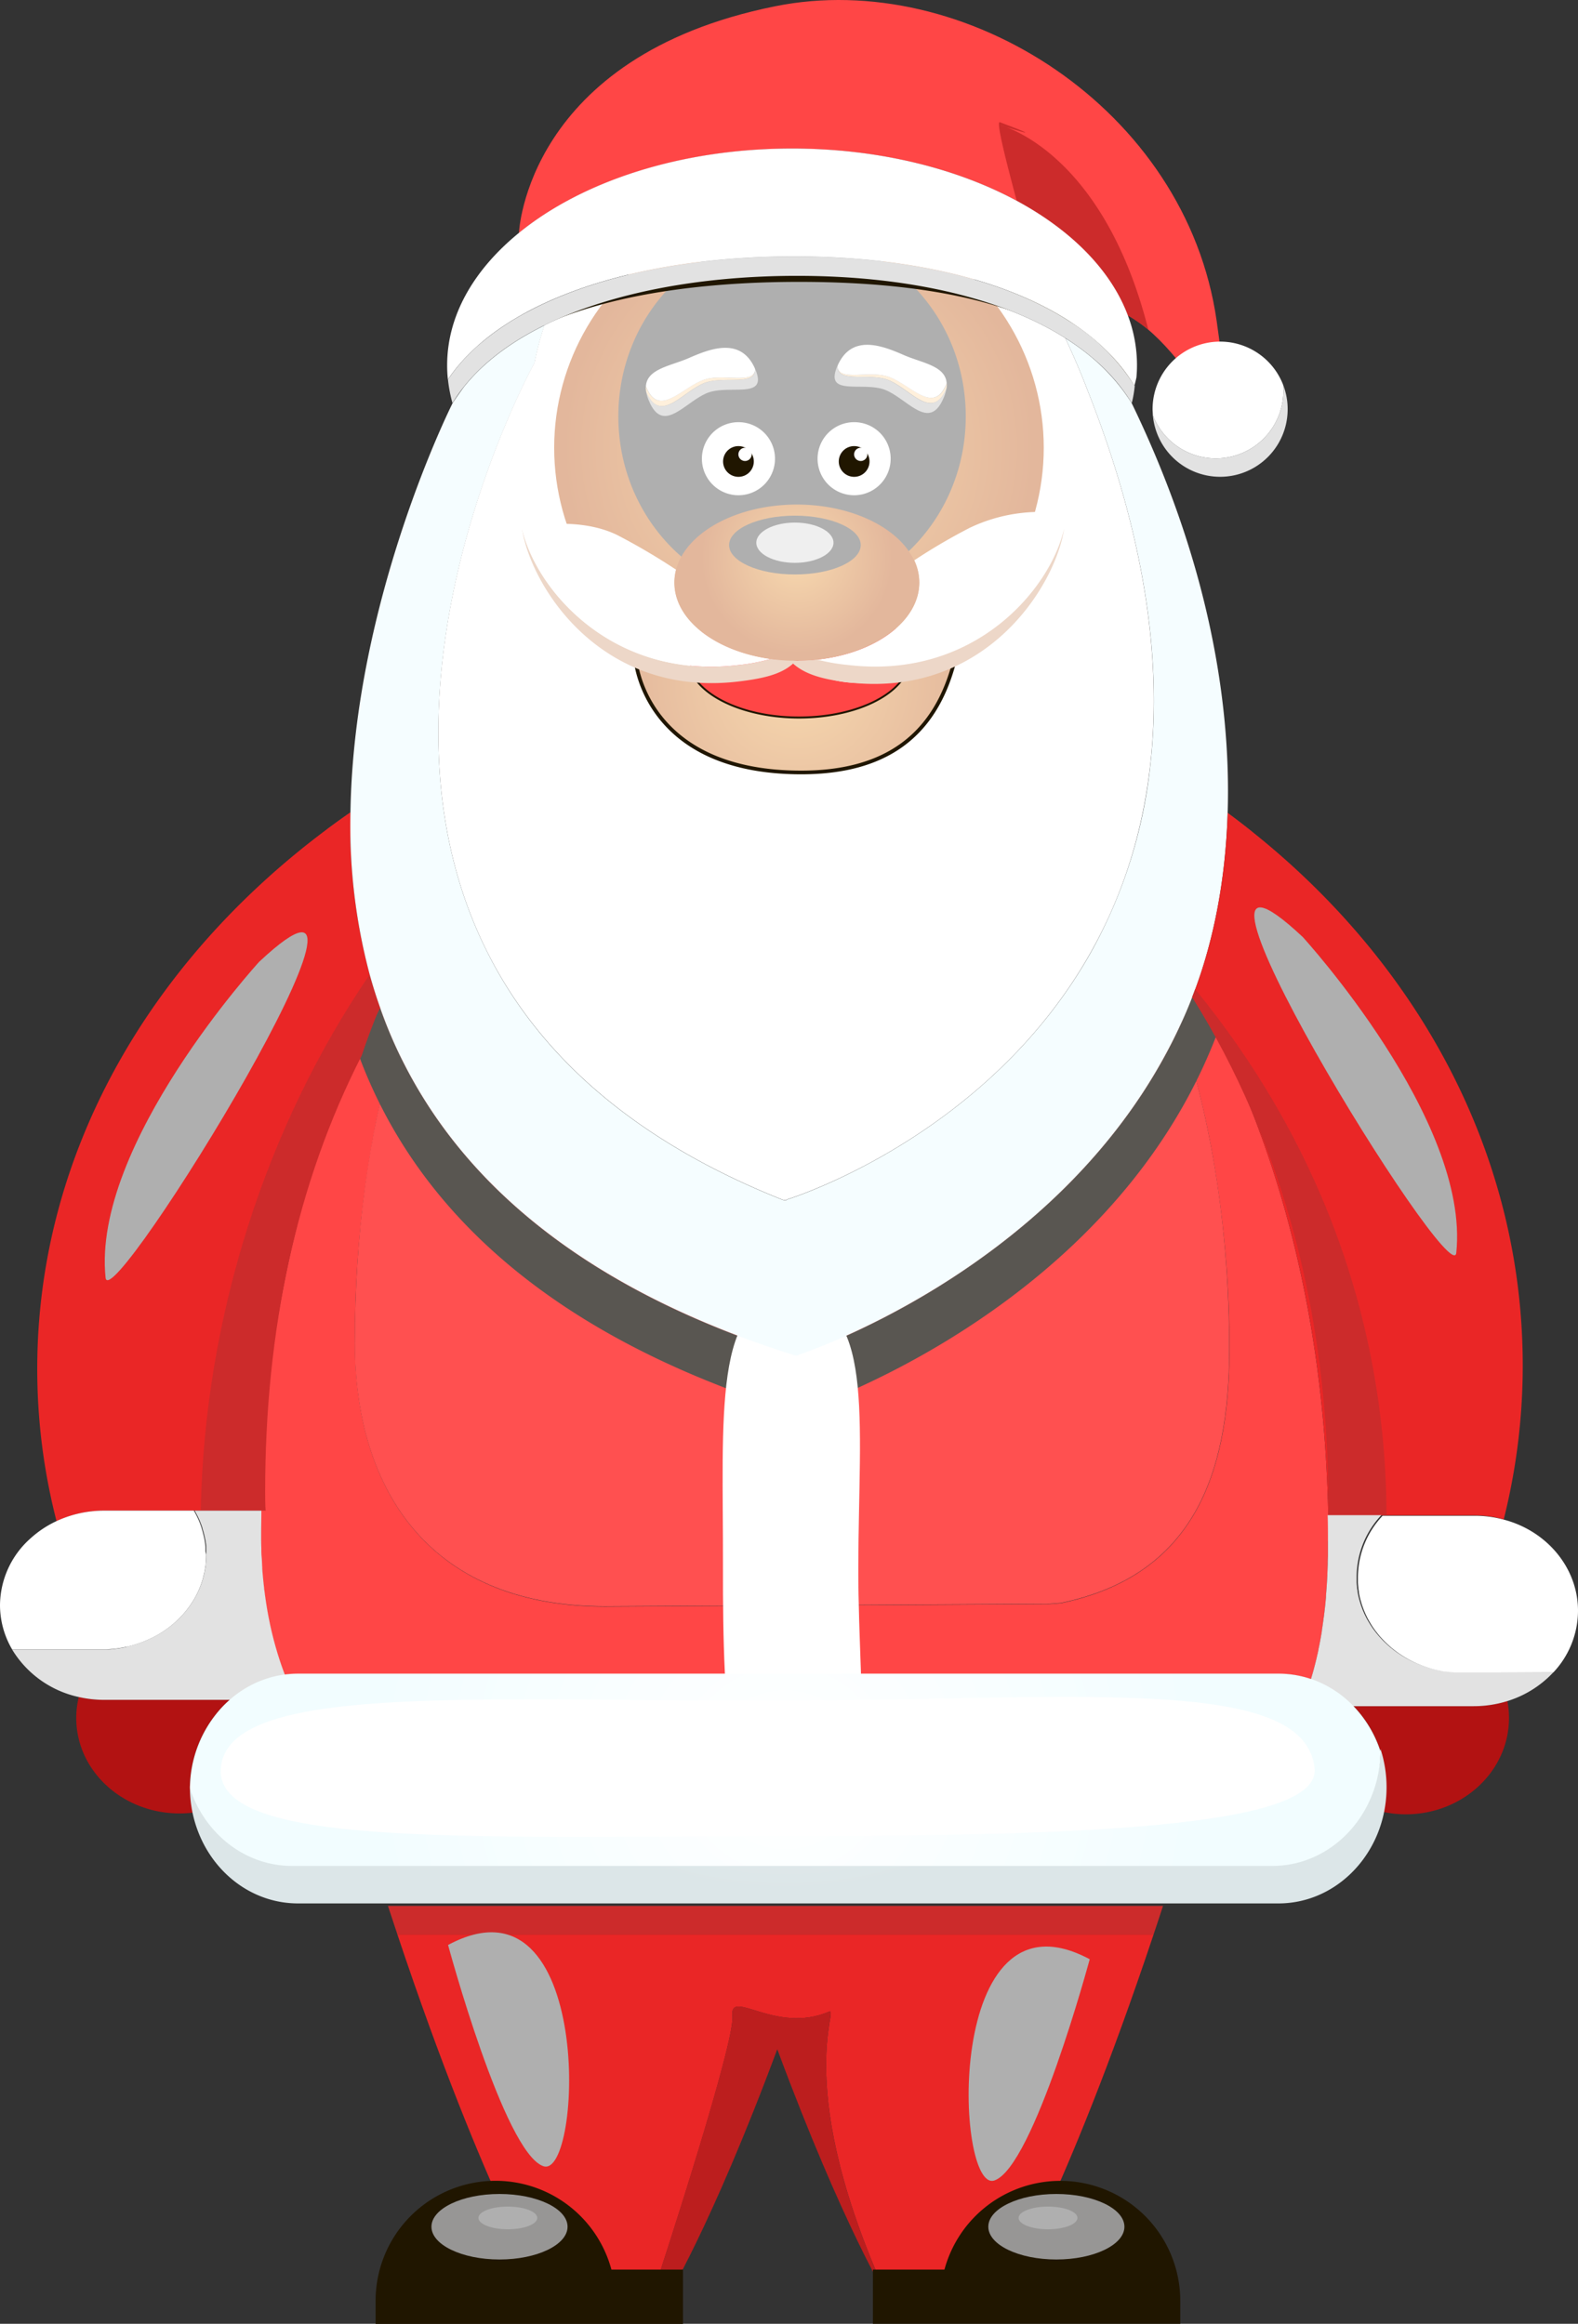 <svg xmlns="http://www.w3.org/2000/svg" xmlns:xlink="http://www.w3.org/1999/xlink" viewBox="0 0 429.2 632.07"><rect x="0" y="0" width="429.2" height="632.07" fill="#333333" stroke="none"/><defs><radialGradient id="radial-gradient" cx="306.16" cy="257.33" r="50.29" gradientUnits="userSpaceOnUse"><stop offset="0" stop-color="#f7d8ae"/><stop offset="0.97" stop-color="#e3b79c"/></radialGradient><radialGradient id="radial-gradient-2" cx="217.31" cy="121.79" r="66.09" xlink:href="#radial-gradient"/><radialGradient id="radial-gradient-3" cx="306.19" cy="223.77" r="26.94" xlink:href="#radial-gradient"/><radialGradient id="radial-gradient-4" cx="303.03" cy="474.16" r="116.03" gradientUnits="userSpaceOnUse"><stop offset="0" stop-color="#fff"/><stop offset="0.97" stop-color="#dce6e8"/></radialGradient><radialGradient id="radial-gradient-5" cx="303.01" cy="553.53" r="115.97" gradientUnits="userSpaceOnUse"><stop offset="0" stop-color="#fff"/><stop offset="0.97" stop-color="#f2fdff"/></radialGradient></defs><title>santa-claus</title><g style="isolation:isolate"><g id="objects"><path d="M499.87,539.43c0,14.47-12.58,26.2-28.09,26.2a29.84,29.84,0,0,1-10.68-2,33.07,33.07,0,0,0,3.82-15.17,32,32,0,0,0-7.33-12.25h32.66a30.78,30.78,0,0,0,9.19-1.39A24.59,24.59,0,0,1,499.87,539.43Z" transform="translate(-89.44 -72.14)" style="fill:#b21212"/><path d="M450.7,484.3c-1-53.15-13.21-101.75-36.33-142.65-.22.57-.43,1.15-.66,1.71s-.52,1.32-.79,2c-.8,2-1.64,3.89-2.52,5.78a256.71,256.71,0,0,1,9.42,38.56,301,301,0,0,1,4,49.44c0,19.52-3.22,37-12.87,49.72a45.93,45.93,0,0,1-8.84,8.89c-6.25,4.79-14.14,8.37-24,10.43-1,.1-2.08.19-3.14.26l-120.79.69c-49.68,0-68.18-33.87-68.18-71.49a302.07,302.07,0,0,1,6-61.68q2.07-10,4.9-19.6-2.26-5-4-10-3.3,6.17-6.26,12.54c-16.91,36.5-25.46,78.22-26.2,124.18,0,2.2-.06,4.4-.06,6.62,0,1.17,0,2.34.05,3.5,0,.83,0,1.67.09,2.5s.09,1.84.16,2.75c0,.12,0,.25,0,.38q.1,1.41.24,2.79c.08.84.17,1.68.27,2.51,0,.31.07.62.11.93q.15,1.2.33,2.4c.13.9.27,1.8.43,2.69,0,.14.05.28.07.41.13.74.27,1.47.42,2.2.07.39.15.77.23,1.15.52,2.41,1.11,4.77,1.8,7.1.21.73.44,1.46.67,2.19.49,1.51,1,3,1.58,4.48a28.73,28.73,0,0,1,3.73-.25H437.16a27.44,27.44,0,0,1,8.86,1.46,2.33,2.33,0,0,0,.07-.25c.23-.76.45-1.51.66-2.28.06-.23.13-.46.18-.7q.21-.76.39-1.53c.12-.43.22-.87.31-1.31.16-.64.3-1.28.43-1.93a.18.18,0,0,0,0-.1c.13-.56.24-1.13.35-1.7.21-1.07.4-2.16.57-3.25a.63.63,0,0,0,0-.19c.08-.43.14-.85.2-1.28s.16-1.08.23-1.63c0-.21.06-.42.09-.63.11-.85.21-1.71.31-2.57s.2-1.91.28-2.87c0-.13,0-.25,0-.38.07-.87.14-1.75.2-2.63s.12-1.88.17-2.83c0-.13,0-.26,0-.39.05-.93.08-1.86.11-2.8q0-1.08.06-2.16c0-.49,0-1,0-1.48,0-.84,0-1.68,0-2.52C450.78,489,450.76,486.67,450.7,484.3ZM251.24,513.19c-.27,0-.52,0-.79,0,.61,0,1.23.05,1.85.06Z" transform="translate(-89.44 -72.14)" style="fill:#ff4646"/><path d="M423.78,439.11c0,33.84-9.68,61.49-45.71,69-1,.1-2.08.19-3.14.26l-120.79.69c-49.68,0-68.18-33.87-68.18-71.49,0-29.18,3.57-56.39,10.91-81.28,15.36,33.9,47.45,65,108.09,84.27,1.72.55,1.79,0,1.79,0S380,417,410.4,351.11C419.29,378,423.78,407.67,423.78,439.11Z" transform="translate(-89.44 -72.14)" style="fill:#ff5050"/><path d="M430,298.37c.3,28.57-6.75,52.53-17.59,72.45C378.4,433.31,306.89,456,306.89,456s-.06.56-1.88,0c-61.18-19.06-94.82-49.4-111.82-82.73-12.59-24.67-16.06-51-14.85-75.56,2.1-1.56,4.23-3.1,6.39-4.6-.45,22.4,3.26,46,14.55,68.26,16.2,31.94,48.05,61,105.68,79.26,1.72.55,1.79,0,1.79,0S374.1,418.86,406.47,359a141.85,141.85,0,0,0,16.95-65.69C425.66,294.94,427.87,296.64,430,298.37Z" transform="translate(-89.44 -72.14)" style="fill:#595651;mix-blend-mode:soft-light"/><path d="M197.54,598.35H403.19c-24.08,72.09-41.47,99.76-41.47,99.76H331.35v0c-26.8-58.12-13.55-80-16.38-78.82-14.59,6.31-27.14-6.58-26.32,1.23.73,6.93-18,64.61-22.31,77.61H239S221.63,670.44,197.54,598.35Z" transform="translate(-89.44 -72.14)" style="fill:#ea2626"/><path d="M405.77,590.54c-.86,2.67-1.73,5.26-2.58,7.81H197.54c-.86-2.55-1.71-5.14-2.58-7.81Z" transform="translate(-89.44 -72.14)" style="fill:#cc2b2b"/><path d="M331.34,698.09c-.38-.6-12.56-20.28-30.49-68.56-18.22,49-30.51,68.58-30.51,68.58h-4c4.27-13,23-70.68,22.31-77.61-.82-7.81,11.73,5.08,26.32-1.23C317.79,618.05,304.54,640,331.34,698.09Z" transform="translate(-89.44 -72.14)" style="fill:#bc1e1e"/><path d="M211.31,601.17s15.22,56.47,25.91,60.17S251.21,579.78,211.31,601.17Z" transform="translate(-89.44 -72.14)" style="fill:#afafaf;mix-blend-mode:soft-light"/><path d="M385.83,605.05s-15.21,56.46-25.91,60.17S345.94,583.66,385.83,605.05Z" transform="translate(-89.44 -72.14)" style="fill:#afafaf;mix-blend-mode:soft-light"/><path d="M151.91,534.5a29.46,29.46,0,0,0-2.2,2.13,32.68,32.68,0,0,0-8.61,21.93,32.83,32.83,0,0,0,2.83,6.3,30.09,30.09,0,0,1-5.66.53c-15.52,0-28.09-11.62-28.09-25.95a24,24,0,0,1,.69-5.72,31.1,31.1,0,0,0,6.95.78Z" transform="translate(-89.44 -72.14)" style="fill:#b21212"/><path d="M192.83,346.31q-3.3,6.17-6.26,12.54c-16.91,36.5-25.46,78.22-26.2,124.18H117.82a30.72,30.72,0,0,0-13,2.87,165.82,165.82,0,0,1-5.25-41.43c0-58.33,30.44-110.74,78.81-146.79,2.1-1.56,4.22-3.1,6.38-4.59A156.81,156.81,0,0,0,190,337.25q1.23,4.44,2.79,8.85Z" transform="translate(-89.44 -72.14)" style="fill:#ea2626"/><path d="M187.82,359.26c-17.72,34.67-26.26,74.55-26.26,118.6,0,1.73,0,3.46.13,5.17H144.05c.95-52.62,17.86-104.7,45.92-145.78q1.23,4.44,2.79,8.85Q190.06,352.55,187.82,359.26Z" transform="translate(-89.44 -72.14)" style="fill:#cc2b2b"/><path d="M169.78,534.5h-52a31.1,31.1,0,0,1-6.95-.78A28.21,28.21,0,0,1,92.73,520.8H118l.42,0c.56,0,1.11,0,1.65-.1.75-.07,1.5-.17,2.24-.3a2.38,2.38,0,0,0,.37-.06c.37-.06.73-.13,1.09-.22L124,520a7.2,7.2,0,0,0,.77-.19c.4-.09.79-.19,1.17-.31l.71-.22.66-.22a4.24,4.24,0,0,0,.5-.18l.66-.25.68-.28a28.14,28.14,0,0,0,3.94-2c.61-.37,1.2-.76,1.77-1.18a22.5,22.5,0,0,0,2.1-1.69c.2-.17.4-.35.59-.54a1.69,1.69,0,0,0,.28-.26l.53-.52a24.22,24.22,0,0,0,2.11-2.42c.18-.22.35-.46.51-.69a24.52,24.52,0,0,0,1.67-2.65l.28-.53c.07-.13.13-.27.19-.4s.23-.47.33-.7a22.86,22.86,0,0,0,1.09-2.89l.24-.87c.08-.33.16-.65.23-1s.16-.74.22-1.11.08-.51.11-.77.05-.38.07-.57a21.05,21.05,0,0,0,.14-2.52c0-.31,0-.62,0-.93s0-.44,0-.66,0-.37,0-.56c0-.36-.07-.71-.12-1.06s-.1-.7-.17-1-.13-.68-.21-1v0c-.08-.34-.17-.67-.26-1h0c-.09-.32-.19-.64-.29-1l0-.09-.33-.92c-.12-.33-.25-.65-.39-1,0,0,0,0,0,0q-.37-.87-.81-1.71c-.19-.36-.38-.72-.59-1.07h18.15c0,2.2-.06,4.4-.06,6.62,0,1.17,0,2.34.05,3.5,0,.83,0,1.67.09,2.5s.09,1.84.16,2.75c0,.12,0,.25,0,.38q.1,1.41.24,2.79c.08.84.17,1.68.27,2.51,0,.31.07.62.11.93q.15,1.2.33,2.4c.13.9.27,1.8.43,2.69,0,.14.05.28.07.41.13.74.27,1.47.42,2.2.08.39.16.77.23,1.15.52,2.41,1.11,4.77,1.8,7.1.21.74.44,1.47.67,2.19.49,1.51,1,3,1.58,4.48Q168.13,531.16,169.78,534.5Z" transform="translate(-89.44 -72.14)" style="fill:#e2e2e2"/><path d="M145.52,495.07a23.36,23.36,0,0,1-.14,2.52c0,.19,0,.38-.07.57s-.07.52-.11.77-.13.74-.22,1.11-.15.65-.23,1l-.24.87a22.86,22.86,0,0,1-1.09,2.89c-.1.23-.21.47-.33.7s-.12.27-.19.4l-.28.53a24.52,24.52,0,0,1-1.67,2.65c-.16.23-.33.47-.51.69a24.22,24.22,0,0,1-2.11,2.42l-.53.52a1.69,1.69,0,0,1-.28.26c-.19.19-.39.37-.59.54a22.5,22.5,0,0,1-2.1,1.69c-.57.42-1.16.81-1.77,1.18a28.14,28.14,0,0,1-3.94,2l-.68.28-.66.25a4.24,4.24,0,0,1-.5.18l-.66.22-.71.22c-.38.12-.77.22-1.17.31a7.2,7.2,0,0,1-.77.19l-.24.05c-.36.09-.72.16-1.09.22a2.38,2.38,0,0,1-.37.06c-.74.13-1.48.23-2.24.3-.54.05-1.09.08-1.65.1a3,3,0,0,1-.42,0c-.27,0-.55,0-.83,0H92.73a23.84,23.84,0,0,1-3.29-12,24.53,24.53,0,0,1,8.32-18.2,28.23,28.23,0,0,1,7-4.66,30.72,30.72,0,0,1,13-2.87h24.4c.21.35.4.71.59,1.07q.44.84.81,1.71s0,0,0,0c.14.32.27.64.39,1l.33.92,0,.09c.1.32.2.64.29,1h0c.09.34.18.67.26,1v0c.08.33.15.67.21,1s.12.69.17,1,.09.7.12,1.06c0,.19,0,.37,0,.56s0,.44,0,.66S145.52,494.76,145.52,495.07Z" transform="translate(-89.44 -72.14)" style="fill:#fff"/><path d="M159.92,333.76s-45.57,49.78-41.76,85.94C119.35,431,205.17,291.39,159.92,333.76Z" transform="translate(-89.44 -72.14)" style="fill:#afafaf;mix-blend-mode:soft-light"/><path d="M304.3,571.56c-16.38.77-18.32-32.86-18.22-73.33s-2.92-74,18.58-73.23c23,.87,18.33,32.86,18.23,73.33S330.26,570.34,304.3,571.56Z" transform="translate(-89.44 -72.14)" style="fill:#fff"/><path d="M324.65,275.6c0,2.62-8,4.73-17.9,4.73s-17.91-2.11-17.91-4.73,8-4.73,17.91-4.73S324.65,273,324.65,275.6Z" transform="translate(-89.44 -72.14)" style="fill:#afafaf;mix-blend-mode:soft-light"/><path d="M423.35,293.24c-.56,18.22-3.78,34.41-8.81,47.95-.06.15-.11.31-.17.46-.22.57-.43,1.15-.66,1.71q-1.54,4-3.31,7.75c-1.24,2.69-2.56,5.31-3.94,7.85-32.35,59.9-99.71,81.64-99.71,81.64s-.07.55-1.79,0c-57.63-18.29-89.48-47.31-105.68-79.25h0q-1.28-2.49-2.41-5-2.26-5-4-10l-.07-.21q-1.56-4.41-2.79-8.85a156.81,156.81,0,0,1-5.25-44.16c.85-57.92,27.77-111.31,27.77-111.31s1.06-1.66,3.07-4.4c5.28-6.66,12.79-12.27,21.94-16.77a84.77,84.77,0,0,0-2.72,10.26s-28.47,51.27-26,107.55c.76,17.12,4.39,34.71,12.56,51.45,13,26.73,37.64,51.32,80.62,68.47,1.38.55,1.45.06,1.45.06s55-16.75,83.39-68.49a133.67,133.67,0,0,0,15.55-50.4c3-27.68-1.27-61.25-17.33-101.73,0,0-2.18-5.85-5.85-13.68a64.06,64.06,0,0,1,7.24,5.27,52.92,52.92,0,0,1,10.81,12.41C417.18,223,424.36,261.25,423.35,293.24Z" transform="translate(-89.44 -72.14)" style="fill:#f5fdff"/><path d="M303.45,398.4s-.07.49-1.45-.06c-158.42-63.22-67.22-227.47-67.22-227.47a84.77,84.77,0,0,1,2.72-10.26c18-8.85,42.4-13.44,68.69-13.44,29.54,0,55.39,5.79,73,16.93,3.67,7.83,5.85,13.68,5.85,13.68C454.37,352.47,303.45,398.4,303.45,398.4Z" transform="translate(-89.44 -72.14)" style="fill:#fff"/><path d="M348.92,252.45c-3.43,12.92-12.22,29.8-41.56,29.8-37.15,0-44.42-23.45-45.05-30.64a62.56,62.56,0,0,0,16.19,4.7c4.12,6.28,15.21,10.77,28.25,10.77,12.53,0,23.26-4.15,27.73-10A51.14,51.14,0,0,0,348.92,252.45Z" transform="translate(-89.44 -72.14)" style="fill:url(#radial-gradient)"/><path d="M307.36,282.75c-42.32,0-45.44-29.83-45.55-31.1l-.07-.86.78.36a62.85,62.85,0,0,0,16.06,4.67l.22,0,.12.19c4.14,6.3,15.32,10.54,27.83,10.54,12.07,0,22.79-3.86,27.33-9.85l.12-.15.2,0A50,50,0,0,0,348.69,252l1-.5-.29,1.07C344,272.88,330.26,282.75,307.36,282.75Zm-44.44-30.32c.78,5,6.51,29.32,44.44,29.32,22,0,35.33-9.28,40.78-28.37a51.84,51.84,0,0,1-13.38,4.12c-4.79,6.13-15.75,10.08-28,10.08-12.71,0-24.13-4.34-28.55-10.81A64.49,64.49,0,0,1,262.92,252.43Z" transform="translate(-89.44 -72.14)" style="fill:#201600;mix-blend-mode:soft-light"/><ellipse cx="217.31" cy="121.79" rx="66.58" ry="65.6" style="fill:url(#radial-gradient-2)"/><path d="M352.12,185.4c0,27.33-21.15,49.48-47.25,49.48s-47.25-22.15-47.25-49.48,21.16-49.48,47.25-49.48S352.12,158.07,352.12,185.4Z" transform="translate(-89.44 -72.14)" style="fill:#afafaf;mix-blend-mode:soft-light"/><path d="M346.85,177.83l0,.08c-3.81,8.7-9.46.36-15.5-2.28-5-2.2-13.49.65-14-3.31,1.06,3.48,9.08.46,14.06,2.39,6.14,2.36,12.15,10.38,15.56,1.67A6.63,6.63,0,0,1,346.85,177.83Z" transform="translate(-89.44 -72.14)" style="fill:#fff0dc"/><path d="M346.85,177.83a11.5,11.5,0,0,1-.86,2.77c-3.81,8.7-9.46.36-15.51-2.29s-17.07,2-13.25-6.67a1,1,0,0,1,.07-.15c-.55,5.17,8.67,1.8,14,4.14,6,2.64,11.69,11,15.5,2.28Z" transform="translate(-89.44 -72.14)" style="fill:#e2e2e2;mix-blend-mode:soft-light"/><path d="M346.92,176.38c-3.41,8.71-9.42.69-15.56-1.67-5-1.93-13,1.09-14.06-2.39a2.88,2.88,0,0,1,0-.83c3.84-8.52,12-5.39,18-2.76C340.17,170.86,346.61,171.62,346.92,176.38Z" transform="translate(-89.44 -72.14)" style="fill:#fff"/><path d="M265.2,178.65a11.07,11.07,0,0,0,.85,2.76c3.81,8.71,9.46.36,15.51-2.28s17.07,2,13.25-6.68l-.06-.14c.55,5.16-8.67,1.8-14,4.13-6.05,2.65-11.7,11-15.51,2.29A.26.26,0,0,1,265.2,178.65Z" transform="translate(-89.44 -72.14)" style="fill:#e2e2e2;mix-blend-mode:soft-light"/><path d="M265.2,178.65a.26.26,0,0,0,0,.08c3.81,8.7,9.46.36,15.51-2.29,5-2.19,13.48.65,14-3.3-1.06,3.48-9.09.46-14.07,2.38-6.14,2.36-12.14,10.38-15.56,1.67A6.16,6.16,0,0,0,265.2,178.65Z" transform="translate(-89.44 -72.14)" style="fill:#fff0dc"/><path d="M265.12,177.19c3.42,8.71,9.42.69,15.56-1.67,5-1.92,13,1.1,14.07-2.38a3.83,3.83,0,0,0,0-.83c-3.85-8.52-12-5.39-18-2.76C271.87,171.68,265.44,172.44,265.12,177.19Z" transform="translate(-89.44 -72.14)" style="fill:#fff"/><path d="M300.23,196.91a9.94,9.94,0,1,1-9.94-9.94A9.93,9.93,0,0,1,300.23,196.91Z" transform="translate(-89.44 -72.14)" style="fill:#fff"/><path d="M294.47,197.66a4.18,4.18,0,1,1-4.18-4.18A4.18,4.18,0,0,1,294.47,197.66Z" transform="translate(-89.44 -72.14)" style="fill:#201600"/><path d="M293.88,195.73a1.8,1.8,0,1,1-1.8-1.8A1.79,1.79,0,0,1,293.88,195.73Z" transform="translate(-89.44 -72.14)" style="fill:#fff"/><path d="M331.69,196.91a9.94,9.94,0,1,1-9.93-9.94A9.93,9.93,0,0,1,331.69,196.91Z" transform="translate(-89.44 -72.14)" style="fill:#fff"/><path d="M325.94,197.66a4.18,4.18,0,1,1-4.18-4.18A4.18,4.18,0,0,1,325.94,197.66Z" transform="translate(-89.44 -72.14)" style="fill:#201600"/><path d="M325.35,195.73a1.8,1.8,0,1,1-1.8-1.8A1.8,1.8,0,0,1,325.35,195.73Z" transform="translate(-89.44 -72.14)" style="fill:#fff"/><path d="M396.13,180c-13.72-22.63-46.9-31.19-89.38-31.19s-80.39,9-94.11,31.68a16.94,16.94,0,0,1-.63-4.31c14.74-21.91,52-33.49,94.15-33.49,43.18,0,77.85,10.95,91.8,33.95C398.16,175.91,396.76,177.73,396.13,180Z" transform="translate(-89.44 -72.14)" style="fill:#201600;mix-blend-mode:soft-light"/><path d="M336.7,250.91a10.1,10.1,0,0,1-2.22,6.13c-4.47,5.89-15.2,10-27.73,10-13,0-24.13-4.49-28.25-10.77a9.74,9.74,0,0,1-1.71-5.4c0-7.5,9.43-13.8,22.23-15.63a52.19,52.19,0,0,1,7.73-.55c1.73,0,3.43.08,5.07.23C326,236.26,336.7,242.91,336.7,250.91Z" transform="translate(-89.44 -72.14)" style="fill:#ff4646"/><path d="M305.15,252.64c-3.19,2.87-7.94,4.05-14.86,4.87-37.5,4.45-56.49-25.91-58.88-41.62,3.73,16.48,24.44,41.23,58.88,37.14a49.74,49.74,0,0,0,8.9-1.69c1.65.22,4.23.21,6,.27C305.42,251.92,304.84,252.37,305.15,252.64Z" transform="translate(-89.44 -72.14)" style="fill:#edd7c8"/><path d="M299.18,251.34a49.61,49.61,0,0,1-8.89,1.69c-34.44,4.09-55.15-20.66-58.88-37.14,2-.69,15.47-3.28,25.83,1.74a173.43,173.43,0,0,1,16.09,9.47,13.85,13.85,0,0,0-.44,3.46C272.89,240.77,284.15,249.29,299.18,251.34Z" transform="translate(-89.44 -72.14)" style="fill:#fff"/><path d="M361.55,106.19a12.28,12.28,0,0,1,1.27.41Z" transform="translate(-89.44 -72.14)" style="fill:#cc2b2b"/><path d="M396.19,157.92c-9.75-26-46.94-45.36-91.32-45.36-30.24,0-57.13,9-74.28,22.94h0s1.9-48,69.65-61.65c51.56-10.42,111.88,27.84,120.11,85.55C427.36,208.65,416,168.67,396.19,157.92Z" transform="translate(-89.44 -72.14)" style="fill:#ff4646"/><path d="M362.93,106.64c3.5,1.11,10.82,3.38-1.54-1.26-1.12-.42,1.76,10.9,4.6,21.4,14.79,8,25.58,18.82,30.2,31.14a50.14,50.14,0,0,1,5.58,3.89C391.11,119.7,369,108.85,362.93,106.64Zm-1.38-.45a12.28,12.28,0,0,1,1.27.41Z" transform="translate(-89.44 -72.14)" style="fill:#cc2b2b"/><path d="M439.67,183.43A18.37,18.37,0,0,1,403,185.06a18.37,18.37,0,0,0,35.51-6.6c0-.56,0-1.1-.07-1.64A18.18,18.18,0,0,1,439.67,183.43Z" transform="translate(-89.44 -72.14)" style="fill:#e2e2e2"/><path d="M438.51,178.46a18.37,18.37,0,0,1-35.51,6.6c0-.54-.07-1.08-.07-1.63a18.37,18.37,0,0,1,35.51-6.61C438.49,177.36,438.51,177.9,438.51,178.46Z" transform="translate(-89.44 -72.14)" style="fill:#fff"/><path d="M398.69,171.48c0,1.13-.05,2.25-.16,3.36-.16.75-.34,1.48-.55,2.21-6-9.91-16-17.8-28.88-23.58-17-7.65-39.1-11.6-63.68-11.6-6.57,0-13,.28-19.28.84-33.92,3-62.43,14.16-74.88,32.65a35.62,35.62,0,0,1-.2-3.88c0-13.55,7.28-26,19.53-36,17.15-14,44-22.94,74.28-22.94,23.35,0,44.7,5.36,61.12,14.22,14.79,8,25.58,18.82,30.2,31.14A38.24,38.24,0,0,1,398.69,171.48Z" transform="translate(-89.44 -72.14)" style="fill:#fff"/><path d="M397.26,181.78a50.11,50.11,0,0,0-10.81-12.41,64.06,64.06,0,0,0-7.24-5.27c-17.63-11.14-43.48-16.93-73-16.93-26.29,0-50.68,4.59-68.69,13.44-9.15,4.5-16.66,10.11-21.94,16.77a41.86,41.86,0,0,0-3.07,4.4,38.91,38.91,0,0,1-1.23-6.42,49,49,0,0,1,8.49-9.5,70.34,70.34,0,0,1,13.34-9c2.21-1.18,4.53-2.29,6.94-3.33,13.85-6,30.85-9.7,49.33-11.05,5.24-.39,10.61-.58,16.06-.58,27.82,0,52.43,5.06,70.14,14.81q2.31,1.27,4.46,2.65a55.63,55.63,0,0,1,18,17.72C398.19,176.32,397.89,179.51,397.26,181.78Z" transform="translate(-89.44 -72.14)" style="fill:#e2e2e2"/><path d="M378.93,211.88c0,17.87-19.74,47.65-57.18,46-6.92-.31-11.78-2.68-15.17-6.06a48,48,0,0,0,5.14-.28c15.76-1.68,27.76-10.42,27.76-21a14.21,14.21,0,0,0-1.35-6,159,159,0,0,1,15.1-8.85A44.36,44.36,0,0,1,378.93,211.88Z" transform="translate(-89.44 -72.14)" style="fill:#fff"/><path d="M378.89,215.89c-2.39,15.71-21.44,46.29-58.93,41.84-6.92-.82-11.61-2.22-14.81-5.09-.38-.26-.72-.74-.46-1l1.5.2a52.74,52.74,0,0,0,5.53-.29A52.08,52.08,0,0,0,320,253C354.44,257.12,375.16,232.37,378.89,215.89Z" transform="translate(-89.44 -72.14)" style="fill:#edd7c8"/><path d="M339.48,230.56c0,10.54-12,19.28-27.76,21a48,48,0,0,1-5.14.28H305a6.51,6.51,0,0,1-.77,0c-1.73-.06-3.43-.21-5.08-.43h0c-15-2.05-26.29-10.57-26.29-20.78a13.85,13.85,0,0,1,.44-3.46c2.59-10.09,16.32-17.79,32.86-17.79,15.12,0,27.88,6.44,31.94,15.25A14.21,14.21,0,0,1,339.48,230.56Z" transform="translate(-89.44 -72.14)" style="fill:url(#radial-gradient-3)"/><path d="M323.55,220.4c0,4.44-8,8-17.91,8s-17.9-3.6-17.9-8,8-8,17.9-8S323.55,216,323.55,220.4Z" transform="translate(-89.44 -72.14)" style="fill:#afafaf;mix-blend-mode:soft-light"/><path d="M316.14,219.76c0,3-4.7,5.47-10.5,5.47s-10.49-2.45-10.49-5.47,4.7-5.48,10.49-5.48S316.14,216.73,316.14,219.76Z" transform="translate(-89.44 -72.14)" style="fill:#efefef;mix-blend-mode:soft-light"/><path d="M503.61,443.52a171.72,171.72,0,0,1-5.17,41.89,30.16,30.16,0,0,0-8.19-1.11H450.7c-1-53.15-13.21-101.75-36.33-142.65.06-.15.11-.31.17-.46,5-13.54,8.25-29.73,8.81-47.95l.07.05c2.24,1.65,4.45,3.35,6.61,5.08C475.28,334.45,503.61,386.12,503.61,443.52Z" transform="translate(-89.44 -72.14)" style="fill:#ea2626"/><path d="M466.56,484.3H450.75c0-.92,0-1.84,0-2.77,0-51.66-12.49-98.86-37.07-138.17.23-.56.44-1.14.66-1.71.06-.15.11-.31.17-.46C446.67,380.55,466.37,429.11,466.56,484.3Z" transform="translate(-89.44 -72.14)" style="fill:#cc2b2b"/><path d="M511.94,527a28.65,28.65,0,0,1-12.5,7.83,30.78,30.78,0,0,1-9.19,1.39h-46.9c.31-.74.61-1.48.9-2.24q1-2.53,1.77-5.17a2.33,2.33,0,0,0,.07-.25c.23-.76.45-1.51.66-2.28.06-.23.13-.46.18-.7q.21-.76.39-1.53c.11-.43.22-.87.31-1.31.16-.64.3-1.28.43-1.93a.18.18,0,0,0,0-.1c.13-.56.24-1.13.35-1.7.21-1.07.4-2.15.57-3.25a.63.63,0,0,0,0-.19c.07-.42.14-.85.2-1.28s.16-1.08.23-1.63c0-.21.06-.42.09-.63.11-.85.21-1.71.31-2.57s.2-1.91.28-2.87c0-.13,0-.25,0-.38.07-.87.14-1.75.2-2.63s.12-1.88.17-2.83c0-.13,0-.26,0-.39.05-.93.08-1.86.11-2.8q0-1.08.06-2.16c0-.49,0-1,0-1.48,0-.84,0-1.68,0-2.52,0-2.39,0-4.76-.08-7.13h14.59a24.53,24.53,0,0,0-6.71,16.75c0,.42,0,.83,0,1.25a1,1,0,0,0,0,.17c0,.41.05.82.1,1.23a.45.45,0,0,0,0,.11c0,.37.09.74.16,1.12a2.17,2.17,0,0,0,0,.25c.06.37.14.74.22,1.1s.13.57.21.85a.86.86,0,0,0,.06.23c.06.22.12.43.19.65s.16.53.25.79.16.46.25.69c.15.42.32.83.5,1.23a7.89,7.89,0,0,0,.33.72c.14.31.29.6.44.89s.37.68.57,1a22.59,22.59,0,0,0,1.61,2.42l.1.12h0c.15.21.31.41.48.61s.47.58.72.86l.47.51a.86.86,0,0,0,.13.14c.16.18.33.35.5.52s.4.4.61.59.39.37.59.54.47.42.71.62l.89.71c.46.35.92.69,1.4,1,.25.18.51.34.77.5.49.31,1,.6,1.49.88l1,.52,1.05.5.32.14.92.38c.53.21,1.06.4,1.6.58s.8.26,1.2.37.89.24,1.34.35h0q.57.13,1.17.24a1.4,1.4,0,0,0,.28.06c.34.07.69.13,1,.17l.21,0,.92.11.59.06,1,.07a6.08,6.08,0,0,0,.61,0l1.26,0Z" transform="translate(-89.44 -72.14)" style="fill:#e2e2e2"/><path d="M518.64,510.28a24.58,24.58,0,0,1-6.7,16.75H487l-1.26,0a6.08,6.08,0,0,1-.61,0l-1-.07-.59-.06-.92-.11-.21,0c-.36,0-.71-.1-1-.17a1.4,1.4,0,0,1-.28-.06q-.6-.11-1.17-.24h0c-.45-.11-.9-.22-1.34-.35s-.8-.24-1.2-.37-1.07-.37-1.6-.58l-.92-.38-.32-.14-1.05-.5-1-.52c-.5-.28-1-.57-1.49-.88-.26-.16-.52-.32-.77-.5-.48-.31-.94-.65-1.4-1l-.89-.71c-.24-.2-.47-.4-.71-.62s-.4-.35-.59-.54-.41-.38-.61-.59-.34-.34-.5-.52a.86.86,0,0,1-.13-.14l-.47-.51c-.25-.28-.49-.56-.72-.86s-.33-.4-.48-.61h0l-.1-.12a22.59,22.59,0,0,1-1.61-2.42c-.2-.33-.39-.67-.57-1s-.3-.58-.44-.89a7.89,7.89,0,0,1-.33-.72c-.18-.4-.35-.81-.5-1.23-.09-.23-.17-.46-.25-.69s-.18-.52-.25-.79-.13-.43-.19-.65a.86.86,0,0,1-.06-.23c-.08-.28-.15-.56-.21-.85s-.16-.73-.22-1.1a2.17,2.17,0,0,1,0-.25c-.07-.38-.12-.75-.16-1.12a.45.45,0,0,1,0-.11c-.05-.41-.08-.82-.1-1.23a1,1,0,0,1,0-.17c0-.42,0-.83,0-1.25a24.53,24.53,0,0,1,6.71-16.75h25a30.16,30.16,0,0,1,8.19,1.11C510.13,488.62,518.64,498.54,518.64,510.28Z" transform="translate(-89.44 -72.14)" style="fill:#fff"/><path d="M443.77,327s45.58,49.78,41.76,85.94C484.34,424.16,398.52,284.6,443.77,327Z" transform="translate(-89.44 -72.14)" style="fill:#afafaf;mix-blend-mode:soft-light"/><path d="M466.57,558.29a34,34,0,0,1-.23,3.93c-1.8,15.58-14.19,27.65-29.18,27.65H170.51c-11.45,0-21.37-7-26.23-17.29a33.37,33.37,0,0,1-3.18-14.29v-.4c4,12.3,14.94,21.12,27.77,21.12H435.51c16.11,0,29.21-13.92,29.41-31.18A33.94,33.94,0,0,1,466.57,558.29Z" transform="translate(-89.44 -72.14)" style="fill:url(#radial-gradient-4)"/><path d="M464.92,548.5a33.07,33.07,0,0,1-3.82,15.17c-5.06,9.56-14.63,16-25.59,16H168.87c-10.51,0-19.74-5.92-24.94-14.82a32.83,32.83,0,0,1-2.83-6.3,32.68,32.68,0,0,1,8.61-21.93,29.46,29.46,0,0,1,2.2-2.13,28.5,28.5,0,0,1,11.71-6.25,27.58,27.58,0,0,1,3.16-.62,28.73,28.73,0,0,1,3.73-.25H437.16a27.44,27.44,0,0,1,8.86,1.46l.06,0a29,29,0,0,1,11.51,7.39A32,32,0,0,1,464.92,548.5Z" transform="translate(-89.44 -72.14)" style="fill:url(#radial-gradient-5)"/><path d="M447,553.16c1.65,16.39-66.6,18.42-148.75,18.42S148,574.68,149.5,553.16c1.64-23,66.6-18.42,148.75-18.42S444.39,527.18,447,553.16Z" transform="translate(-89.44 -72.14)" style="fill:#fff"/><path d="M255.74,689.47A32.63,32.63,0,0,0,191.6,698v6.24h83.6V689.47Z" transform="translate(-89.44 -72.14)" style="fill:#201600"/><path d="M243.81,677.81c0,4.92-8.29,8.91-18.51,8.91s-18.51-4-18.51-8.91,8.28-8.91,18.51-8.91S243.81,672.89,243.81,677.81Z" transform="translate(-89.44 -72.14)" style="fill:#979695;mix-blend-mode:soft-light"/><path d="M235.57,675.41c0,1.71-3.59,3.09-8,3.09s-8-1.38-8-3.09,3.59-3.08,8-3.08S235.57,673.71,235.57,675.41Z" transform="translate(-89.44 -72.14)" style="fill:#afafaf;mix-blend-mode:soft-light"/><path d="M377.83,665.33a32.65,32.65,0,0,0-31.51,24.14H326.86v14.74h83.6V698A32.64,32.64,0,0,0,377.83,665.33Z" transform="translate(-89.44 -72.14)" style="fill:#201600"/><path d="M358.25,677.81c0,4.92,8.29,8.91,18.51,8.91s18.51-4,18.51-8.91-8.28-8.91-18.51-8.91S358.25,672.89,358.25,677.81Z" transform="translate(-89.44 -72.14)" style="fill:#979695;mix-blend-mode:soft-light"/><path d="M366.49,675.41c0,1.71,3.59,3.09,8,3.09s8-1.38,8-3.09-3.59-3.08-8-3.08S366.49,673.71,366.49,675.41Z" transform="translate(-89.44 -72.14)" style="fill:#afafaf;mix-blend-mode:soft-light"/></g></g></svg>